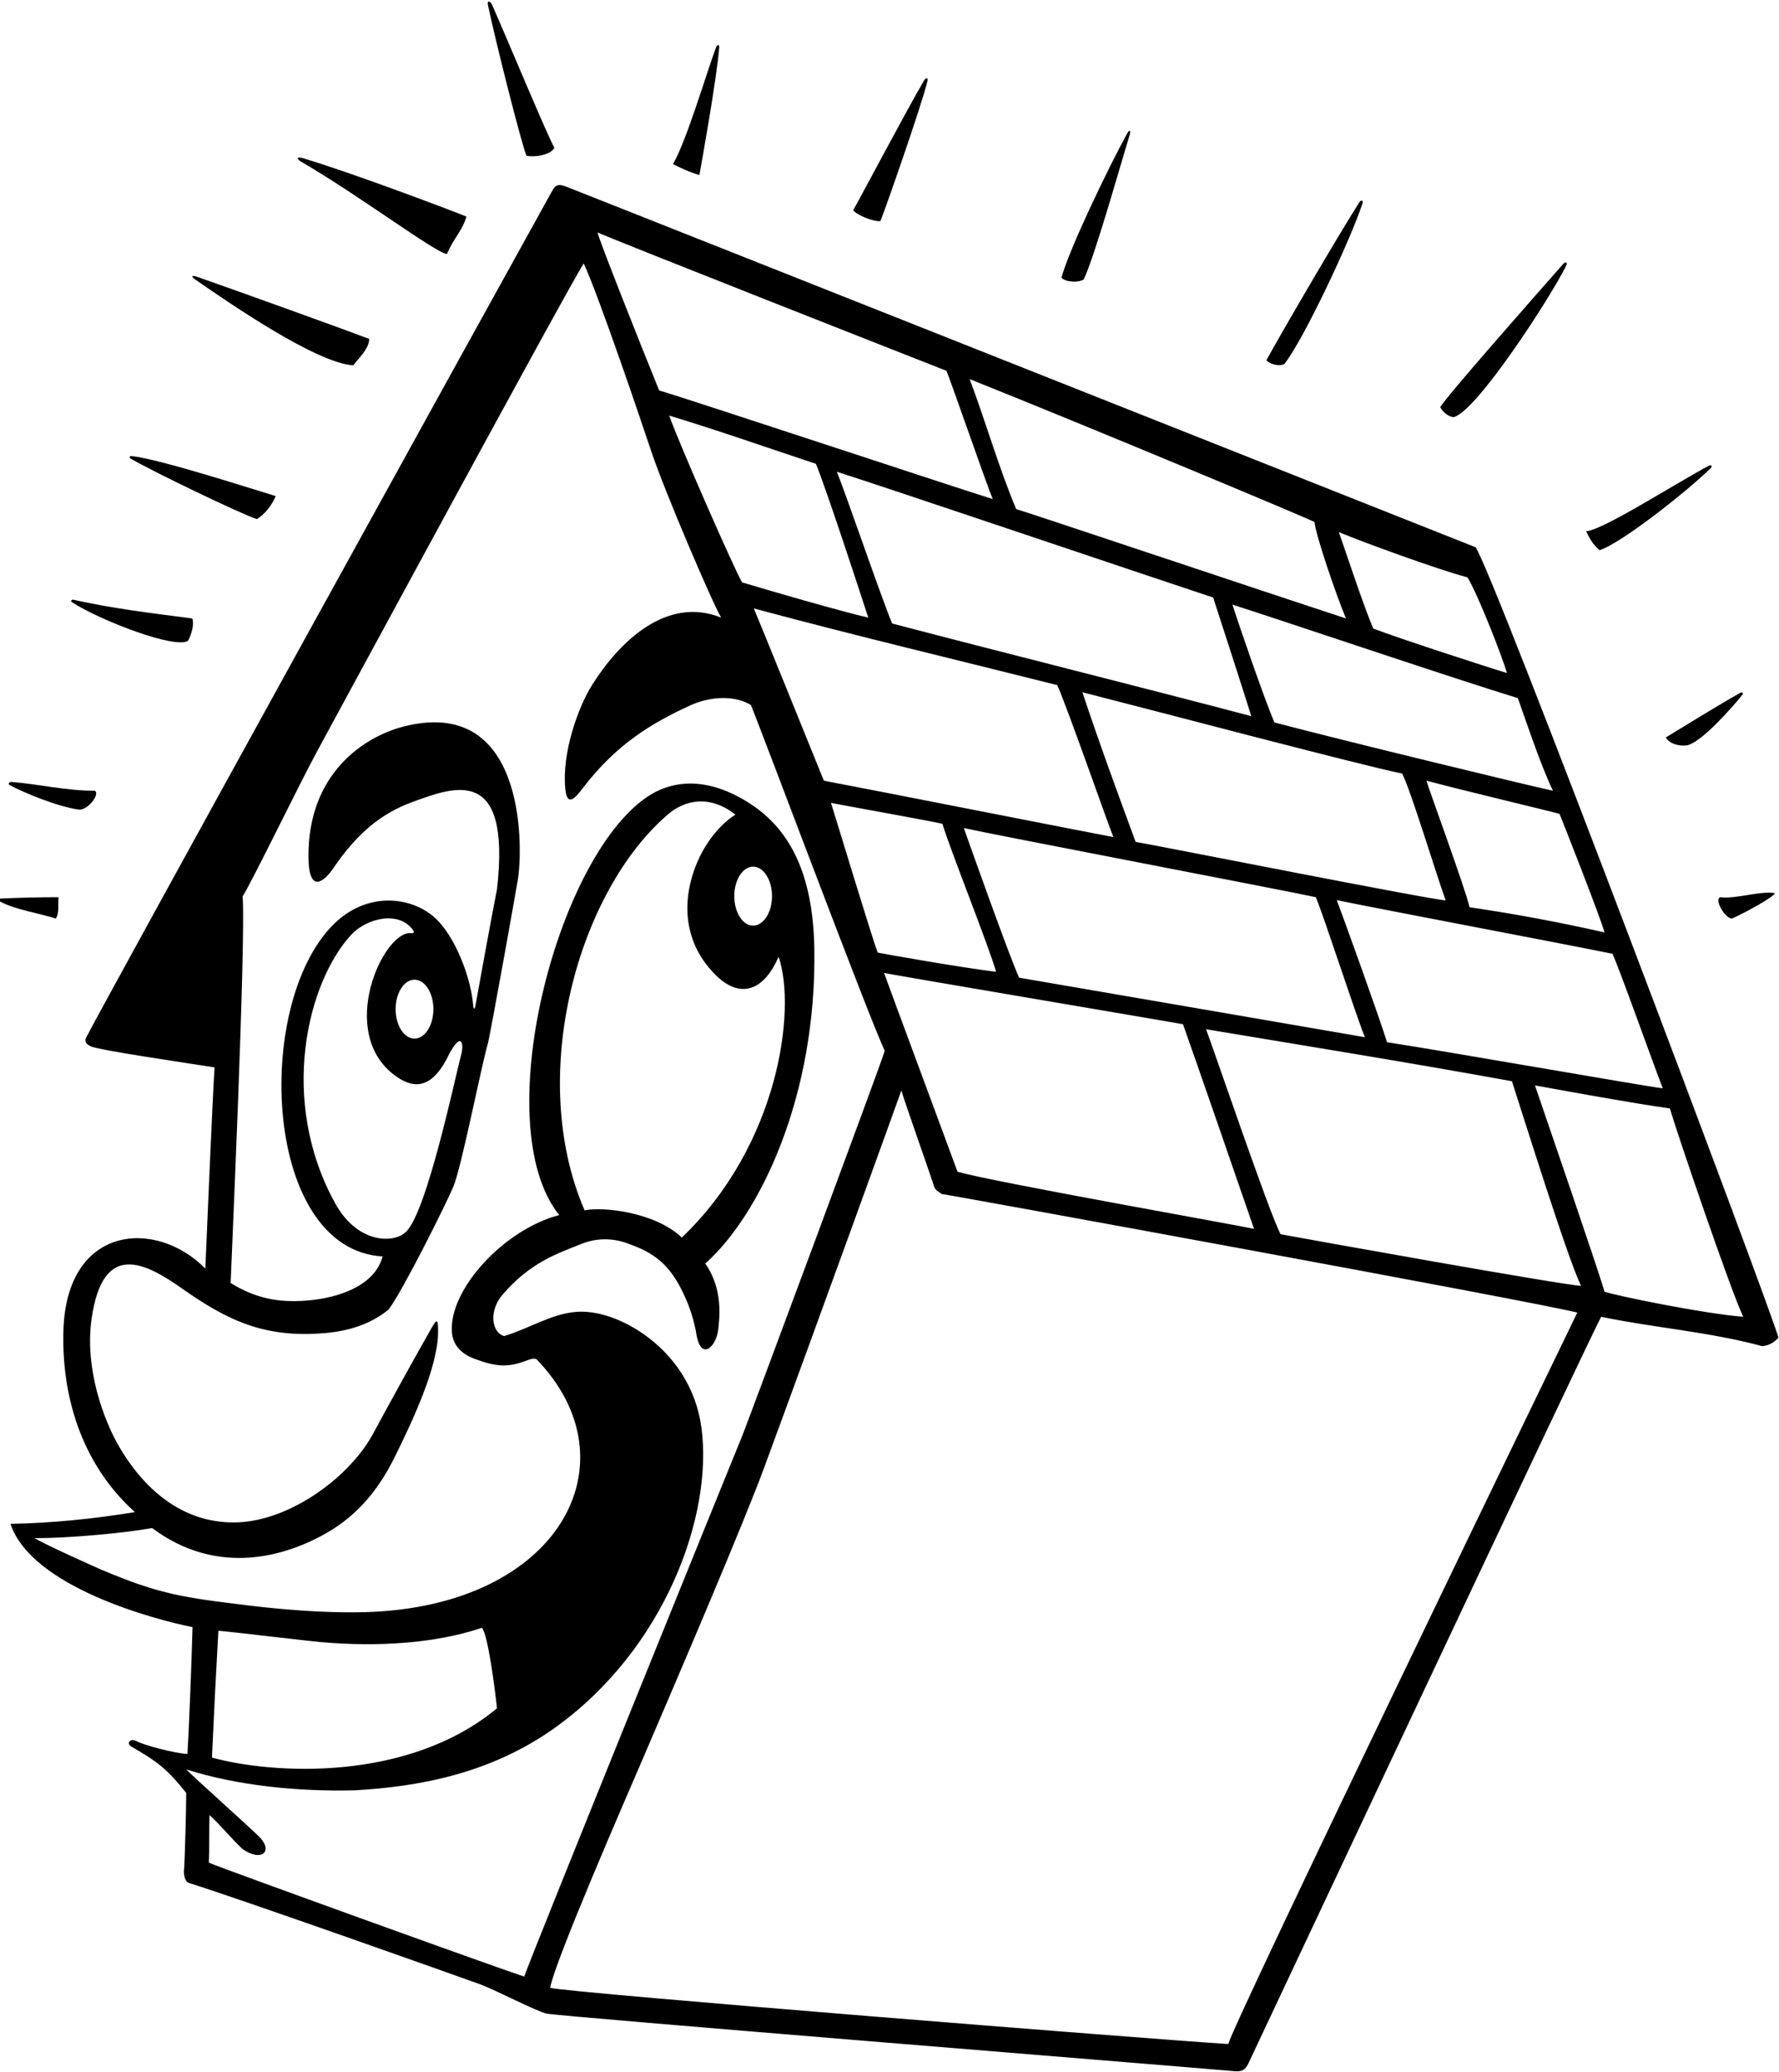 <?xml version="1.0" encoding="UTF-8"?>
<svg xmlns="http://www.w3.org/2000/svg" xmlns:xlink="http://www.w3.org/1999/xlink" width="475pt" height="553pt" viewBox="0 0 475 553" version="1.1">
<g id="surface1">
<path style=" stroke:none;fill-rule:nonzero;fill:rgb(0%,0%,0%);fill-opacity:1;" d="M 140.574 41.57 C 142.629 42.027 147.023 41.426 148.027 39.441 C 146.242 36.406 135.633 10.891 131.426 1.367 C 130.91 0.203 129.996 -0.016 130.289 1.375 C 132.508 11.922 139.391 38.973 140.574 41.57 "/>
<path style=" stroke:none;fill-rule:nonzero;fill:rgb(0%,0%,0%);fill-opacity:1;" d="M 192.035 12.66 C 192.098 11.836 191.508 11.785 191.191 12.629 C 188.68 19.301 183.418 37.348 179.691 43.809 C 181.707 44.812 184.281 46.047 186.742 46.715 C 187.148 44.578 191.395 20.902 192.035 12.66 "/>
<path style=" stroke:none;fill-rule:nonzero;fill:rgb(0%,0%,0%);fill-opacity:1;" d="M 235.078 59.023 C 235.965 56.949 245.672 29.387 247.617 21.746 C 247.875 20.734 247.309 20.516 246.711 21.52 C 242.531 28.555 228.844 54.414 227.805 56.113 C 228.812 57.457 233.238 59.211 235.078 59.023 "/>
<path style=" stroke:none;fill-rule:nonzero;fill:rgb(0%,0%,0%);fill-opacity:1;" d="M 289.355 74.594 C 292.301 68.406 298.883 44.98 301.648 35.926 C 302.031 34.664 301.523 34.602 300.941 35.66 C 295.977 44.676 285.414 66.617 283.414 74.129 C 284.531 75.359 287.984 75.492 289.355 74.594 "/>
<path style=" stroke:none;fill-rule:nonzero;fill:rgb(0%,0%,0%);fill-opacity:1;" d="M 80.469 43.203 C 95.793 52.074 116.469 67.641 119.352 67.801 C 121.031 63.66 123.348 61.809 124.547 57.812 C 120.391 56.129 94.043 46.141 80.891 42.227 C 79.168 41.715 79.086 42.402 80.469 43.203 "/>
<path style=" stroke:none;fill-rule:nonzero;fill:rgb(0%,0%,0%);fill-opacity:1;" d="M 393.957 146.07 C 385.039 142.547 177.891 60.363 151.387 49.902 C 148.727 48.852 148.258 49.473 147.168 51.43 C 133.367 76.238 27.465 268.145 22.938 277.094 C 22.449 278.391 23.52 278.945 24.195 279.285 C 26.23 280.309 48.785 283.582 57.285 284.926 C 56.703 293.73 54.918 336.73 54.824 338.633 C 41.59 325.168 17.727 327 16.93 355.215 C 16.391 374.211 22.723 391.73 36.027 403.637 C 24.953 405.43 14.211 406.547 2.797 406.77 C 8.426 423.742 41.828 432.438 51.406 434.336 C 51.102 445.547 50.395 462.711 50.051 468.199 C 46.453 468 38.32 465.82 36.363 464.742 C 34.738 463.906 33.676 465.367 35.023 466.184 C 42.016 470.273 44.426 471.973 49.723 478.59 C 49.723 483.086 49.309 497.605 49.141 498.988 C 48.973 500.375 49.34 502.246 50.406 502.613 C 64.137 506.902 124.027 528.141 128.379 529.75 C 132.094 531.121 143.328 536.934 145.934 537.5 C 149.633 538.281 309.055 551.102 329.848 552.895 C 331.84 553.016 332.586 552.332 333.301 550.848 C 334.133 549.133 424.613 356.645 427.523 351.496 C 441.398 354.406 456.414 355.512 470.488 359.328 C 472.398 359.211 473.797 358.211 474.852 357.094 C 473.398 350.938 397.648 149.879 393.957 146.07 Z M 443.973 290.52 C 438.922 289.91 385.578 280.531 370.348 278.211 C 367.887 270.379 358.215 243.625 356.922 240.281 C 369.703 242.918 419.805 252.367 430.547 254.605 C 432.738 259.508 440.938 282.684 443.973 290.52 Z M 238.211 166.438 C 235.441 159.906 225.789 131.641 223.441 125.934 C 234.852 129.512 309.871 154.887 323.914 159.5 C 325.035 162.855 332.934 187.355 334.098 191.164 C 303.066 182.988 270.195 174.816 238.211 166.438 Z M 374.379 206.492 C 376.613 210.742 383.414 233.168 385.984 240.328 C 383.77 240.52 308.355 225.57 303.215 224.73 C 298.516 211.973 293.258 197.652 289.008 184.785 C 305.258 188.906 363.301 204.254 374.379 206.492 Z M 231.832 164.871 C 224.113 163.078 204.566 157.41 198.129 155.453 C 196.227 152.297 181.258 118.324 178.688 110.938 C 192.336 115.078 204.98 119.555 217.848 123.809 C 220.422 129.961 229.609 157.992 231.832 164.871 Z M 282.293 182.883 C 284.754 188.254 295.988 220.367 297.273 223.445 C 295.488 223.164 230.152 210.297 219.973 208.395 C 218.352 204.363 202.281 164.703 201.27 162.406 C 228.234 169.68 255.219 176.059 282.293 182.883 Z M 251.637 219.918 C 253.539 226.406 264.168 252.926 265.957 259.414 C 256.113 258.184 237.922 254.973 234.355 254.289 C 232.84 250.418 222.984 217.738 221.875 214.324 C 227.035 215.328 250.293 219.473 251.637 219.918 Z M 315.859 273.398 C 318.992 282.129 331.594 318.641 334.836 328.039 C 330.445 327.016 265.512 315.582 255.664 312.785 C 253.09 305.734 236.535 261.207 236.055 259.715 C 240.926 260.684 308.363 272.059 315.859 273.398 Z M 272.113 260.98 C 269.648 255.723 258.613 224.645 257.344 221.035 C 264.602 222.688 342.602 237.598 351.328 239.496 C 353.602 244.902 361.512 269.5 364.422 276.867 C 359.301 275.98 276.812 261.766 272.113 260.98 Z M 428.418 248.898 C 416.652 246.234 404.699 243.973 392.391 242.184 C 391.082 236.73 381.734 211.355 380.867 208.395 C 391.371 211.195 413.051 216.312 416.402 217.254 C 416.953 218.551 427.156 244.418 428.418 248.898 Z M 414.656 211.078 C 407.562 209.559 357.316 197.363 340.254 192.84 C 337.305 185.793 330.648 166.398 329.062 161.402 C 339.332 164.605 387.566 180.945 405.258 186.352 C 406.488 189.598 411.359 204.465 414.656 211.078 Z M 391.832 154.129 C 394.629 158.715 401.148 175.363 402.348 179.641 C 399.551 178.855 373.93 170.574 366.656 167.777 C 363.984 161.414 360.223 149.918 357.48 142.043 C 363.301 144.508 383.973 152.059 391.832 154.129 Z M 350.992 139.359 C 351.215 142.605 356.734 158.805 359.383 165.094 C 344.613 160.281 273.453 136.449 271.328 135.891 C 266.742 125.035 263.16 112.508 258.91 101.203 C 287.551 112.617 348.754 138.129 350.992 139.359 Z M 252.711 98.984 C 253.816 101.566 263.68 130.055 265.062 133.203 C 261.625 132.293 182.488 106.062 176 104.227 C 171.301 92.703 159.664 63.387 159.555 62.047 C 163.02 63.723 248.324 97.27 252.711 98.984 Z M 139.973 527.609 C 136.391 526.602 58.215 498.371 55.75 497.207 C 55.914 494.176 55.816 487.387 55.938 484.508 C 58.996 487.273 61.676 490.707 64.785 493.594 C 69.684 496.992 72.855 494.383 69.594 490.699 C 67.941 488.84 50.238 473.121 49.789 472.336 C 63.207 476.594 79.293 478.289 94.777 477.898 C 111.34 476.953 130.84 473.629 148.23 461.156 C 177.445 440.199 190.488 404.574 187.27 380.977 C 185.848 370.535 180.012 361.754 171.676 356.004 C 165.43 351.691 158.883 349.793 153.922 350.18 C 147.145 350.711 141.277 354.652 134.602 356.645 C 131.086 355.574 130.621 349.773 134.102 345.691 C 141.477 337.035 148.727 334.637 155.43 331.973 C 159.258 330.453 163.859 330.355 168.168 332.141 C 175.836 334.824 179.68 338.801 183.137 346.742 C 184.309 349.434 185.195 352.281 185.805 355.289 C 186.887 363.805 191.281 359.609 191.781 354.812 C 192.066 351.973 193.18 344.227 188.309 337.289 C 203.055 324.145 218.125 292.391 217.426 253.078 C 217.066 233.078 210.777 221.41 200.449 214.637 C 190.215 207.926 180.473 207.461 172.645 212.824 C 148.332 229.488 130.191 300.598 149.32 324.344 C 134.512 328.203 119.805 344.285 120.66 355.613 C 120.898 358.77 122.824 361.277 126.715 362.723 C 132.754 364.961 135.77 365.062 140.914 363.059 C 141.734 362.738 142.516 362.566 143.219 362.801 C 169.77 390.133 149.691 428.895 97.473 430.34 C 81.836 430.77 64.828 428.344 63.512 428.203 C 47.312 426.254 41.23 424.945 27.148 419.047 C 25.379 418.262 13.094 412.812 9.176 410.574 C 18.055 410.656 33.836 409.16 40.617 407.891 C 57.164 420.242 74.668 416.246 86.898 409.383 C 95.824 404.367 101.363 397.051 105.309 389.102 C 110.484 378.664 116.859 364.867 116.965 355.723 C 117.012 351.785 116.641 352.035 115.105 354.703 C 111.211 361.473 101.094 379.887 99.938 382.121 C 93.633 394.277 77.457 405.895 63.406 406.371 C 47.055 406.926 36.922 395.055 31.648 385.879 C 27.91 379.371 22.488 365.574 24.473 351.906 C 27.473 331.223 38.629 336.914 48.703 344.016 C 60.852 352.574 70.812 357.238 86.781 355.848 C 92.996 355.309 98.844 353.555 103.723 349.598 C 107.363 344.926 119.211 321.191 121.066 316.719 C 123.246 311.457 128.441 284.879 130.227 278.688 C 130.891 276.391 138.09 236.121 138.34 234.348 C 139.703 224.68 139.859 185.727 107.777 193.938 C 97.062 196.68 82.152 206.617 82.363 228.844 C 82.457 238.77 86.582 235.328 89.008 231.754 C 95.145 222.715 101.57 217.223 109.992 214.133 C 121.277 209.992 136.496 204.047 132.699 237.371 C 131.668 242.496 128.215 261.301 126.918 268.598 C 126.758 269.492 126.422 269.336 126.363 268.605 C 125.762 260.711 121.395 249.777 116.156 245.023 C 109.723 239.188 97.77 237.844 88.785 247.023 C 67.535 268.742 70.449 333.551 102.152 335.387 C 99.309 346.285 81.586 348.348 73.016 346.91 C 69.078 346.25 65.297 344.805 61.582 342.469 C 61.723 337.934 65.68 251.023 64.785 239.273 C 67.504 234.934 80.113 208.918 84.621 200.641 C 87.707 194.98 152.617 75.023 155.859 70.324 C 160 79.273 171.688 113.855 173.871 120.426 C 177.359 130.895 190.098 160.73 192.559 164.871 C 178.094 159.012 165.438 171.156 158.078 182.863 C 154.316 188.844 149.965 201.074 150.941 210.656 C 151.453 215.691 153.781 212.773 155.664 210.316 C 164.574 198.688 173.934 193.039 184.34 188.277 C 188.754 186.258 195.449 185.203 200.473 188.18 C 201.477 190.082 232.176 272.16 236.234 280.488 C 235.535 283.188 199.473 380.113 198.258 383.078 C 195.02 390.953 141.93 521.848 139.973 527.609 Z M 56.594 469.164 C 57.094 457.875 57.641 447.051 58.309 435.301 C 63.344 435.75 81.645 437.988 86.098 438.371 C 100.762 439.637 116.23 438.723 128.672 434.52 C 130.238 436.086 132.141 450.742 132.699 456 C 108.926 475.742 72.863 473.625 56.594 469.164 Z M 186.91 228.531 C 182.309 238.02 181.324 250.438 190.949 260.141 C 197.332 266.578 203.77 264.902 207.887 255.387 C 212.723 269.488 207.922 305.645 182.051 330.344 C 174.996 323.645 161.312 322.047 156.086 323.078 C 140.488 286.984 154.504 237.734 178.395 217.352 C 182.816 213.574 189.449 212.023 196.363 217.457 C 191.578 220.449 188.281 225.707 186.91 228.531 Z M 201.09 231.344 C 203.871 231.344 206.129 234.863 206.129 239.211 C 206.129 243.555 203.871 247.078 201.09 247.078 C 198.309 247.078 196.055 243.555 196.055 239.211 C 196.055 234.863 198.309 231.344 201.09 231.344 Z M 109.965 249.121 C 102.617 247.789 89.477 275.723 105.746 287.305 C 110.699 290.832 115.582 290.664 120.055 281.121 C 123.449 274.992 123.746 279.188 123.246 281.086 C 121.648 286.98 113.926 323.992 108.309 328.898 C 105.113 331.973 95.434 331.988 89.5 321.223 C 74.238 293.555 82.164 262.074 93.781 249.516 C 97.785 245.191 106.59 242.805 110.422 248.477 C 110.629 248.781 110.375 249.199 109.965 249.121 Z M 110.676 261.512 C 113.457 261.512 115.715 265.031 115.715 269.379 C 115.715 273.723 113.457 277.242 110.676 277.242 C 107.891 277.242 105.637 273.723 105.637 269.379 C 105.637 265.031 107.891 261.512 110.676 261.512 Z M 327.945 545.625 C 308.156 544.402 152.168 531.973 146.91 530.629 C 147.922 523.945 167.562 478.965 171.816 469.051 C 181.711 445.988 198.551 406.656 204.066 391.676 C 219.582 349.551 240.047 292.867 240.672 291.078 C 241.344 293.652 248.824 314.652 249.367 316.617 C 249.723 317.852 250.84 318.199 251.414 318.715 C 254.219 319.051 410.062 347.52 421.145 350.379 C 416.555 359.809 330.242 538.031 327.945 545.625 Z M 341.93 329.457 C 339.02 324.199 323.547 278.59 322.016 274.742 C 349.539 279.328 375.945 283.582 403.691 288.617 C 407.273 299.695 418.797 336.617 422.152 343.219 C 419.34 343.41 345.957 330.238 341.93 329.457 Z M 428.418 344.785 C 426.293 337.625 413.312 299.918 409.844 289.734 C 421.594 291.863 434.348 294.211 445.875 295.891 C 447.441 301.484 462.098 344.562 465.453 351.496 C 455.047 350.715 430.547 345.68 428.418 344.785 "/>
<path style=" stroke:none;fill-rule:nonzero;fill:rgb(0%,0%,0%);fill-opacity:1;" d="M 342.93 97.172 C 348.223 90.414 360.605 63.977 363.781 54.336 C 364.078 53.426 363.426 53.238 362.914 54.039 C 357.27 62.914 341.922 89.191 338.125 96.172 C 338.734 96.973 341.23 97.973 342.93 97.172 "/>
<path style=" stroke:none;fill-rule:nonzero;fill:rgb(0%,0%,0%);fill-opacity:1;" d="M 388.199 111.328 C 394.316 109.707 413.855 79.648 418.223 70.832 C 418.625 70.023 417.984 69.773 417.422 70.41 C 410.828 77.898 385.688 106.363 384.559 108.703 C 385.086 109.758 386.684 111.355 388.199 111.328 "/>
<path style=" stroke:none;fill-rule:nonzero;fill:rgb(0%,0%,0%);fill-opacity:1;" d="M 52.133 74.613 C 60.465 80.387 84.375 96.961 94.324 97.512 C 95.777 95.609 98.574 93.074 98.574 90.465 C 92.188 88.031 64.324 77.98 52.559 73.863 C 51.336 73.434 50.805 73.695 52.133 74.613 "/>
<path style=" stroke:none;fill-rule:nonzero;fill:rgb(0%,0%,0%);fill-opacity:1;" d="M 34.891 122.43 C 41.098 126.012 63.953 137.031 68.59 138.574 C 70.777 137.211 72.504 134.996 73.621 132.422 C 67.734 130.664 42.977 122.629 35.234 121.746 C 34.594 121.672 34.355 122.121 34.891 122.43 "/>
<path style=" stroke:none;fill-rule:nonzero;fill:rgb(0%,0%,0%);fill-opacity:1;" d="M 427.078 146.855 C 432.684 145.188 450.484 131.137 456.699 125.027 C 457.316 124.426 456.914 123.953 456.281 124.297 C 446.449 129.609 428.051 141.449 423.496 141.82 C 424.504 143.836 425.125 145.137 427.078 146.855 "/>
<path style=" stroke:none;fill-rule:nonzero;fill:rgb(0%,0%,0%);fill-opacity:1;" d="M 19.23 160.773 C 27.199 165.832 46.953 173.355 50.238 171.023 C 51.023 169.457 51.918 166.902 51.355 165.094 C 40.723 163.711 29.988 162.43 19.633 160.098 C 19.094 159.977 18.789 160.488 19.23 160.773 "/>
<path style=" stroke:none;fill-rule:nonzero;fill:rgb(0%,0%,0%);fill-opacity:1;" d="M 450.422 198.969 C 454.227 198.172 462.059 189.359 465.172 185.539 C 465.574 185.047 465.195 184.648 464.68 184.934 C 459.836 187.598 449.062 194.254 444.754 196.867 C 445.984 198.77 448.633 199.191 450.422 198.969 "/>
<path style=" stroke:none;fill-rule:nonzero;fill:rgb(0%,0%,0%);fill-opacity:1;" d="M 2.586 209.562 C 5.891 211.391 15.172 215.297 21.035 216.113 C 23.547 216.352 26.855 211.75 25.289 211.078 C 17.559 211.078 10.512 209.324 3.055 208.727 C 2.523 208.684 2.012 209.246 2.586 209.562 "/>
<path style=" stroke:none;fill-rule:nonzero;fill:rgb(0%,0%,0%);fill-opacity:1;" d="M 459.301 239.496 C 457.621 240.172 460.645 245.203 462.434 245.203 C 466.125 243.527 473.496 239.527 473.926 238.414 C 469.902 237.73 463.441 240.059 459.301 239.496 "/>
<path style=" stroke:none;fill-rule:nonzero;fill:rgb(0%,0%,0%);fill-opacity:1;" d="M 15.664 239.496 C 11.047 239.496 5.059 239.609 0.168 239.859 C -0.273 239.879 -0.352 240.449 0.086 240.688 C 4.055 242.832 10.652 243.797 14.883 245.203 C 15.949 243.715 15.355 241.426 15.664 239.496 "/>
</g>
</svg>
